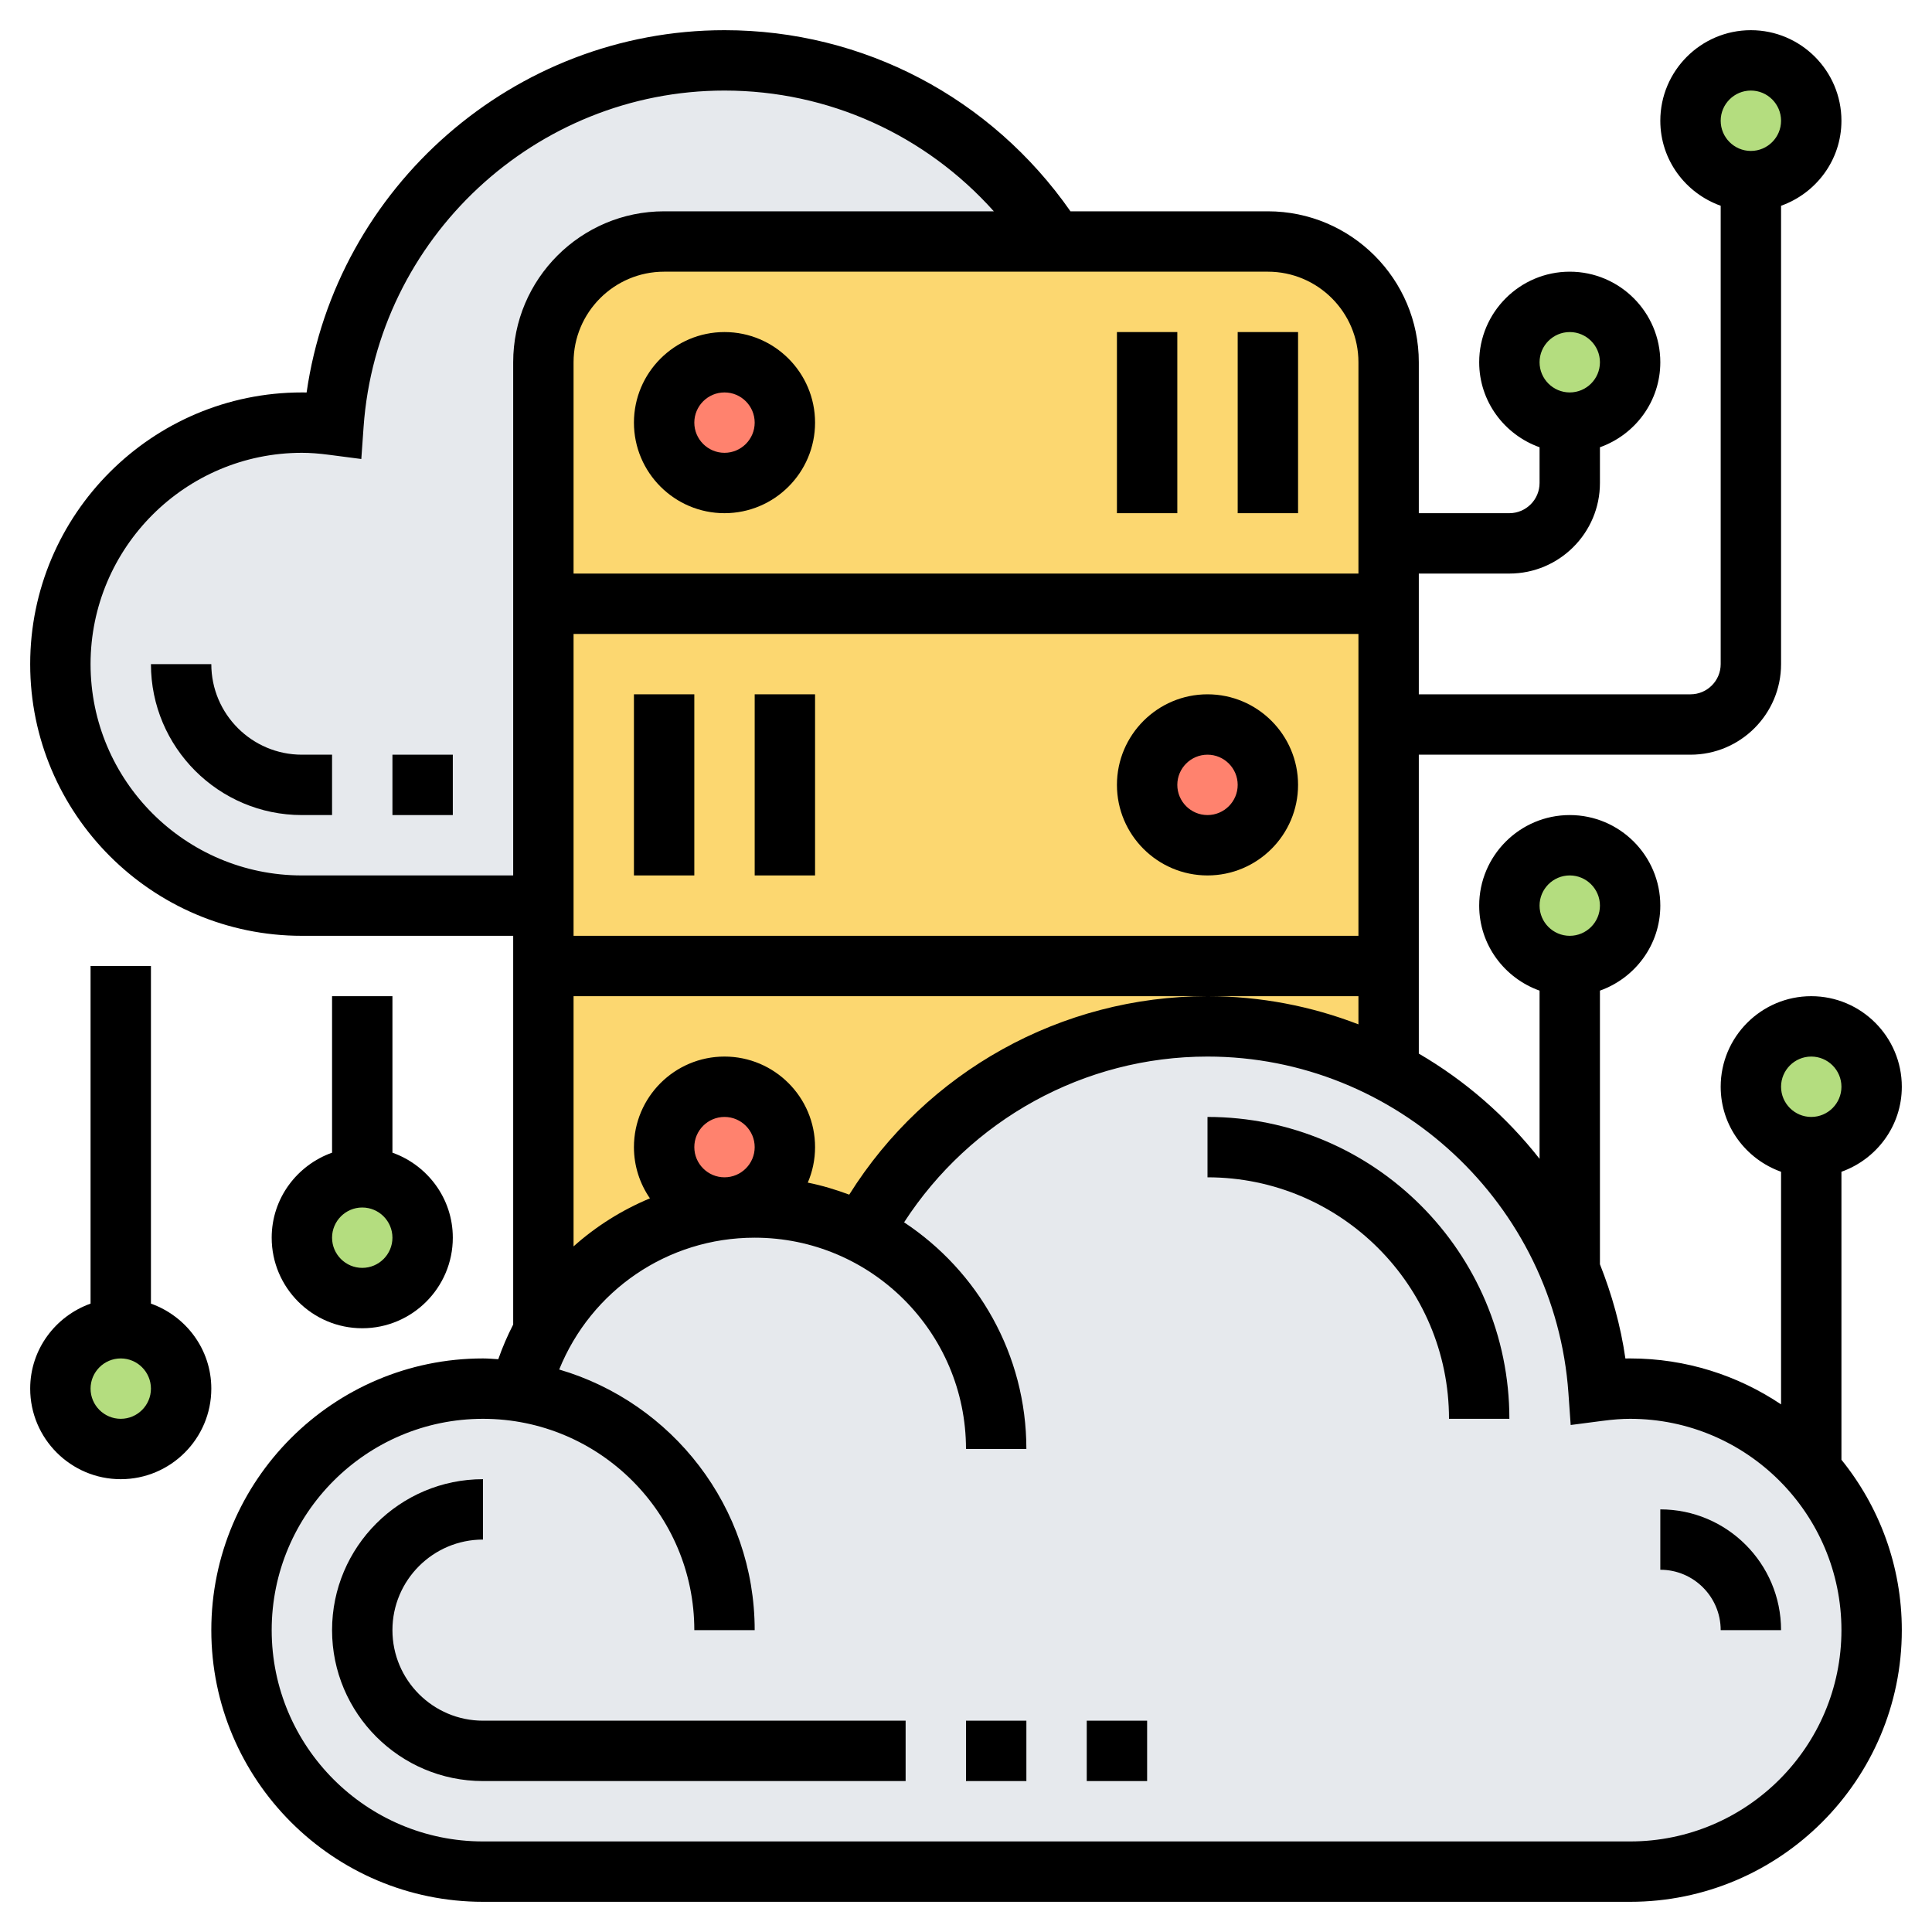 <svg id="Layer_35" enable-background="new 0 0 64 64" height="512" viewBox="0 0 64 64" width="512" xmlns="http://www.w3.org/2000/svg"><path d="m34.96 8h-12.96c-2.21 0-4 1.79-4 4v8 10h-8c-4.42 0-8-3.58-8-8s3.58-8 8-8c.36 0 .7.03 1.05.08.47-6.75 6.08-12.08 12.95-12.08 4.6 0 8.65 2.39 10.96 6z" fill="#e6e9ed"/><path d="m42 8h-7.04-12.96c-2.21 0-4 1.79-4 4v8 10 2 12l.06.03c1.37-2.4 3.97-4.03 6.94-4.03 1.28 0 2.48.3 3.55.83l.02-.03c2.2-4.05 6.49-6.8 11.43-6.8 2.17 0 4.21.53 6 1.46v-3.46-8-4-2-6c0-2.21-1.79-4-4-4z" fill="#fcd770"/><path d="m17.23 46.09c.18-.73.46-1.43.83-2.06 1.37-2.4 3.97-4.03 6.94-4.03 1.28 0 2.48.3 3.55.83l.02-.03c2.2-4.05 6.49-6.8 11.43-6.8 2.17 0 4.21.53 6 1.46 2.69 1.41 4.83 3.73 6 6.56.52 1.26.85 2.63.95 4.06.35-.05.69-.08 1.05-.08 2.39 0 4.54 1.05 6 2.71 1.24 1.41 2 3.26 2 5.29 0 4.42-3.58 8-8 8h-38c-4.42 0-8-3.58-8-8s3.58-8 8-8c.42 0 .83.03 1.23.09z" fill="#e6e9ed"/><g fill="#b4dd7f"><circle cx="60" cy="36" r="2"/><circle cx="58" cy="4" r="2"/><circle cx="52" cy="12" r="2"/><circle cx="52" cy="30" r="2"/></g><circle cx="40" cy="26" fill="#ff826e" r="2"/><circle cx="24" cy="14" fill="#ff826e" r="2"/><circle cx="24" cy="38" fill="#ff826e" r="2"/><circle cx="12" cy="41" fill="#b4dd7f" r="2"/><circle cx="4" cy="46" fill="#b4dd7f" r="2"/><path d="m21 14c0 1.654 1.346 3 3 3s3-1.346 3-3-1.346-3-3-3-3 1.346-3 3zm3-1c.551 0 1 .449 1 1s-.449 1-1 1-1-.449-1-1 .449-1 1-1z"/><path d="m41 11h2v6h-2z"/><path d="m37 11h2v6h-2z"/><path d="m40 23c-1.654 0-3 1.346-3 3s1.346 3 3 3 3-1.346 3-3-1.346-3-3-3zm0 4c-.551 0-1-.449-1-1s.449-1 1-1 1 .449 1 1-.449 1-1 1z"/><path d="m21 23h2v6h-2z"/><path d="m25 23h2v6h-2z"/><path d="m5 43.184v-11.184h-2v11.184c-1.161.414-2 1.514-2 2.816 0 1.654 1.346 3 3 3s3-1.346 3-3c0-1.302-.839-2.402-2-2.816zm-1 3.816c-.551 0-1-.449-1-1s.449-1 1-1 1 .449 1 1-.449 1-1 1z"/><path d="m11 33v5.184c-1.161.414-2 1.514-2 2.816 0 1.654 1.346 3 3 3s3-1.346 3-3c0-1.302-.839-2.402-2-2.816v-5.184zm1 9c-.551 0-1-.449-1-1s.449-1 1-1 1 .449 1 1-.449 1-1 1z"/><path d="m61 38.816c1.161-.414 2-1.514 2-2.816 0-1.654-1.346-3-3-3s-3 1.346-3 3c0 1.302.839 2.402 2 2.816v7.706c-1.431-.96-3.151-1.522-5-1.522-.052 0-.104 0-.157.001-.156-1.089-.451-2.13-.843-3.121v-9.064c1.161-.414 2-1.514 2-2.816 0-1.654-1.346-3-3-3s-3 1.346-3 3c0 1.302.839 2.402 2 2.816v5.571c-1.1-1.401-2.458-2.586-4-3.485v-9.902h9c1.654 0 3-1.346 3-3v-15.184c1.161-.414 2-1.514 2-2.816 0-1.654-1.346-3-3-3s-3 1.346-3 3c0 1.302.839 2.402 2 2.816v15.184c0 .551-.449 1-1 1h-9v-4h3c1.654 0 3-1.346 3-3v-1.184c1.161-.414 2-1.514 2-2.816 0-1.654-1.346-3-3-3s-3 1.346-3 3c0 1.302.839 2.402 2 2.816v1.184c0 .551-.449 1-1 1h-3v-5c0-2.757-2.243-5-5-5h-6.539c-2.624-3.757-6.856-6-11.461-6-6.97 0-12.866 5.195-13.843 12.001-.053-.001-.105-.001-.157-.001-4.962 0-9 4.038-9 9s4.038 9 9 9h7v12.877c-.189.368-.355.751-.494 1.149-.168-.01-.335-.026-.506-.026-4.962 0-9 4.038-9 9s4.038 9 9 9h38c4.962 0 9-4.038 9-9 0-2.136-.752-4.099-2-5.644zm-9-9.816c.551 0 1 .449 1 1s-.449 1-1 1-1-.449-1-1 .449-1 1-1zm6-26c.551 0 1 .449 1 1s-.449 1-1 1-1-.449-1-1 .449-1 1-1zm-6 8c.551 0 1 .449 1 1s-.449 1-1 1-1-.449-1-1 .449-1 1-1zm8 24c.551 0 1 .449 1 1s-.449 1-1 1-1-.449-1-1 .449-1 1-1zm-20-2c-4.846 0-9.315 2.499-11.868 6.574-.444-.165-.9-.304-1.373-.398.155-.362.241-.759.241-1.176 0-1.654-1.346-3-3-3s-3 1.346-3 3c0 .63.197 1.214.53 1.697-.93.387-1.785.925-2.53 1.591v-8.288h21 5v.933c-1.558-.602-3.245-.933-5-.933zm-17 5c0-.551.449-1 1-1s1 .449 1 1-.449 1-1 1-1-.449-1-1zm-4-17h26v10h-26zm26-9v7h-26v-7c0-1.654 1.346-3 3-3h20c1.654 0 3 1.346 3 3zm-35 17c-3.86 0-7-3.14-7-7s3.14-7 7-7c.272 0 .563.021.917.068l1.052.137.075-1.059c.441-6.25 5.692-11.146 11.956-11.146 3.455 0 6.664 1.476 8.922 4h-10.922c-2.757 0-5 2.243-5 5v17zm44 32h-38c-3.86 0-7-3.14-7-7s3.14-7 7-7 7 3.14 7 7h2c0-4.086-2.74-7.539-6.476-8.633 1.056-2.611 3.584-4.367 6.476-4.367 3.86 0 7 3.14 7 7h2c0-3.135-1.613-5.897-4.051-7.509 2.204-3.398 5.961-5.491 10.051-5.491 6.264 0 11.515 4.896 11.956 11.146l.075 1.059 1.052-.137c.354-.047.645-.068.917-.068 3.86 0 7 3.14 7 7s-3.14 7-7 7z"/><path d="m40 37v2c4.411 0 8 3.589 8 8h2c0-5.514-4.486-10-10-10z"/><path d="m13 54c0-1.654 1.346-3 3-3v-2c-2.757 0-5 2.243-5 5s2.243 5 5 5h14v-2h-14c-1.654 0-3-1.346-3-3z"/><path d="m32 57h2v2h-2z"/><path d="m36 57h2v2h-2z"/><path d="m55 50v2c1.103 0 2 .897 2 2h2c0-2.206-1.794-4-4-4z"/><path d="m7 22h-2c0 2.757 2.243 5 5 5h1v-2h-1c-1.654 0-3-1.346-3-3z"/><path d="m13 25h2v2h-2z"/></svg>